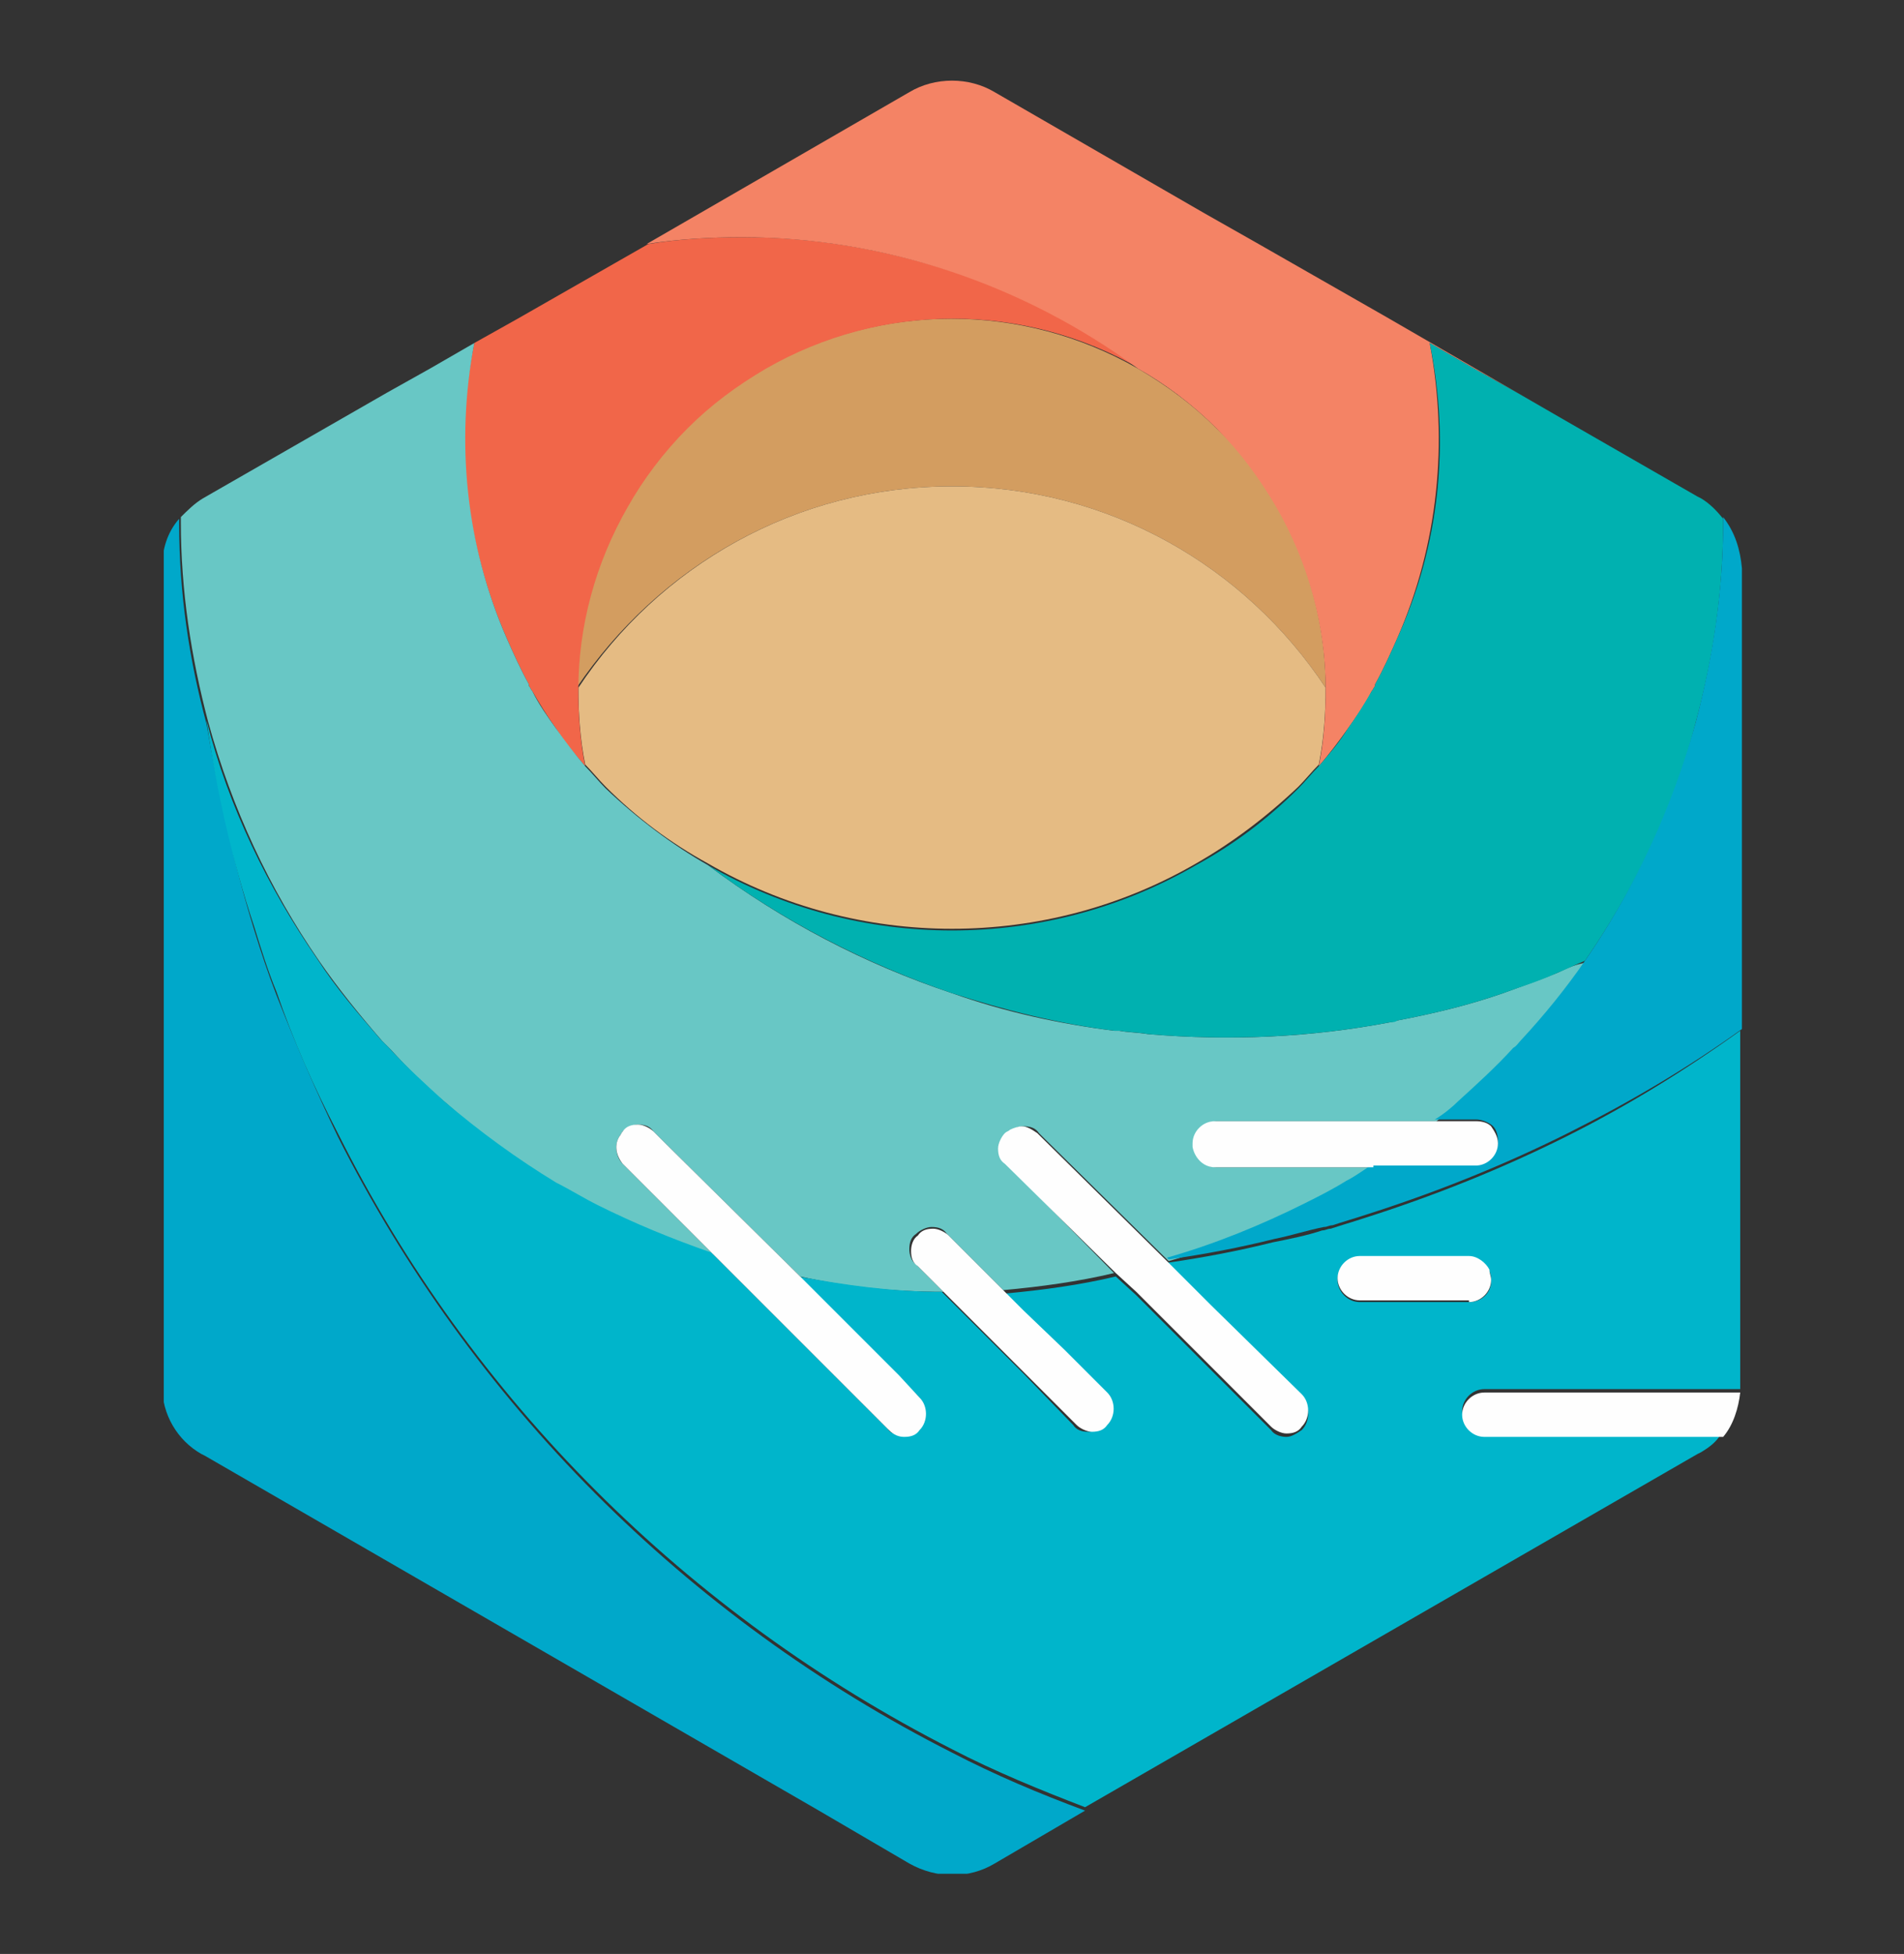 <?xml version="1.0" encoding="utf-8"?>
<!-- Generator: Adobe Illustrator 17.1.0, SVG Export Plug-In . SVG Version: 6.00 Build 0)  -->
<!DOCTYPE svg PUBLIC "-//W3C//DTD SVG 1.1//EN" "http://www.w3.org/Graphics/SVG/1.1/DTD/svg11.dtd">
<svg version="1.1" id="Layer_1" xmlns="http://www.w3.org/2000/svg" xmlns:xlink="http://www.w3.org/1999/xlink" x="0px" y="0px"
	 viewBox="0 0 111.6 114.5" enable-background="new 0 0 111.6 114.5" xml:space="preserve">
<rect x="0" y="0" width="111.6" height="114.5" fill="#333333" stroke="none"/>
<g>
	<defs>
		<rect id="SVGID_1_" y="-268" width="512" height="203"/>
	</defs>
	<clipPath id="SVGID_2_">
		<use xlink:href="#SVGID_1_"  overflow="visible"/>
	</clipPath>
	<g clip-path="url(#SVGID_2_)">
		<defs>
			<rect id="SVGID_3_" x="-11" y="-276" width="532" height="450"/>
		</defs>
		<clipPath id="SVGID_4_">
			<use xlink:href="#SVGID_3_"  overflow="visible"/>
		</clipPath>
	</g>
</g>
<g>
	<defs>
		<path id="SVGID_151_" d="M32-41.4l-3.4,15.1c0,0.1,0,0.2-0.1,0.2v0c0,0.1-0.1,0.1-0.1,0.2l0,0c0,0.1-0.1,0.1-0.1,0.2l0,0
			c0,0-0.1,0.1-0.2,0.1c0,0,0,0,0,0c0,0-0.1,0.1-0.2,0.1h0v0l-0.2,0.1h0l-0.2,0.1h0c-0.1,0-0.1,0-0.2,0h0c0,0-0.1,0-0.1,0h0
			c0,0-0.1,0-0.1,0h0h0c0,0,0,0-0.1,0c0,0,0,0-0.1,0c0,0,0,0,0,0l-0.1,0c0,0,0,0,0,0c0,0,0,0-0.1,0c0,0,0,0,0,0c0,0,0,0-0.1,0
			c0,0,0,0,0,0l0,0c0,0,0,0-0.1,0c0,0,0,0,0-0.1c0,0,0,0,0,0c0,0,0,0,0,0l0-0.1c0,0,0,0,0-0.1c0,0,0,0,0,0L22.1-33l-3.6,7.1
			c0,0,0,0,0,0l-0.1,0.1c0,0,0,0,0,0c0,0-0.1,0.1-0.1,0.1c0,0,0,0,0,0c0,0-0.1,0.1-0.1,0.1c0,0,0,0,0,0l-0.1,0.1l-0.2,0.1h0
			c0,0-0.1,0-0.1,0c0,0,0,0,0,0h0c0,0-0.1,0-0.1,0h-0.1c0,0-0.1,0-0.2,0c-0.1,0-0.1,0-0.2,0h0c-0.1,0-0.1,0-0.2,0c0,0,0,0,0,0
			l-0.2-0.1h0c0,0,0,0,0,0c0,0-0.1-0.1-0.2-0.1c-0.1,0-0.1-0.1-0.2-0.1c0,0,0,0,0,0c0-0.1-0.1-0.1-0.1-0.2c0,0,0,0,0,0
			c0,0-0.1-0.1-0.1-0.2h0c0-0.1,0-0.1-0.1-0.2v0l-3.6-15.1c-0.2-0.8,0.3-1.6,1.1-1.7c0.8-0.2,1.6,0.3,1.8,1.1l2.7,11.3l3.1-6.1
			c0.3-0.5,0.7-0.8,1.3-0.8c0.5,0,1,0.3,1.3,0.8l3.3,6.1L29.2-42c0.2-0.8,1-1.3,1.7-1.1C31.7-43,32.2-42.2,32-41.4"/>
	</defs>
	<clipPath id="SVGID_6_">
		<use xlink:href="#SVGID_151_"  overflow="visible"/>
	</clipPath>
	<g clip-path="url(#SVGID_6_)">
		<defs>
			<rect id="SVGID_153_" x="-144" y="-225" width="532" height="450"/>
		</defs>
		<clipPath id="SVGID_8_">
			<use xlink:href="#SVGID_153_"  overflow="visible"/>
		</clipPath>
	</g>
</g>
<g>
	<defs>
		<path id="SVGID_155_" d="M44.3-32.8v4.7h6.9c0.8,0,1.4,0.6,1.4,1.4c0,0.8-0.6,1.4-1.4,1.4h-8.3c-0.8,0-1.4-0.6-1.4-1.4v-15.3
			c0-0.8,0.6-1.4,1.4-1.4h8.3c0.8,0,1.4,0.6,1.4,1.4c0,0.8-0.6,1.4-1.4,1.4h-6.9v4.9h6.9c0.8,0,1.4,0.6,1.4,1.4
			c0,0.8-0.6,1.4-1.4,1.4H44.3z"/>
	</defs>
	<clipPath id="SVGID_10_">
		<use xlink:href="#SVGID_155_"  overflow="visible"/>
	</clipPath>
	<g clip-path="url(#SVGID_10_)">
		<defs>
			<rect id="SVGID_157_" x="-144" y="-225" width="532" height="450"/>
		</defs>
		<clipPath id="SVGID_12_">
			<use xlink:href="#SVGID_157_"  overflow="visible"/>
		</clipPath>
	</g>
</g>
<g>
	<defs>
		<path id="SVGID_159_" d="M75-41.9c0,0.8-0.7,1.5-1.4,1.5h-4.1v13.8c0,0.8-0.7,1.5-1.4,1.5c-0.8,0-1.5-0.6-1.5-1.5v-13.8h-4.1
			c-0.8,0-1.4-0.6-1.4-1.5c0-0.8,0.7-1.4,1.4-1.4h11.2C74.3-43.3,75-42.7,75-41.9"/>
	</defs>
	<clipPath id="SVGID_14_">
		<use xlink:href="#SVGID_159_"  overflow="visible"/>
	</clipPath>
	<g clip-path="url(#SVGID_14_)">
		<defs>
			<rect id="SVGID_161_" x="-144" y="-225" width="532" height="450"/>
		</defs>
		<clipPath id="SVGID_16_">
			<use xlink:href="#SVGID_161_"  overflow="visible"/>
		</clipPath>
	</g>
</g>
<g>
	<defs>
		<path id="SVGID_163_" d="M93-25.2c-5.1,0-9.2-4.1-9.2-9.1c0-5,4.1-9.1,9.2-9.1c5,0,9.1,4.1,9.1,9.1C102.2-29.3,98.1-25.2,93-25.2
			 M93-40.5c-3.5,0-6.2,2.8-6.2,6.2c0,3.4,2.8,6.2,6.2,6.2c3.4,0,6.2-2.8,6.2-6.2C99.3-37.7,96.5-40.5,93-40.5"/>
	</defs>
	<clipPath id="SVGID_18_">
		<use xlink:href="#SVGID_163_"  overflow="visible"/>
	</clipPath>
	<g clip-path="url(#SVGID_18_)">
		<defs>
			<rect id="SVGID_165_" x="-144" y="-225" width="532" height="450"/>
		</defs>
		<clipPath id="SVGID_20_">
			<use xlink:href="#SVGID_165_"  overflow="visible"/>
		</clipPath>
	</g>
</g>
<g>
	<defs>
		<path id="SVGID_167_" d="M123.8-37.9c0,2.8-2.5,5.2-5.5,5.2h-3.8v6c0,0.8-0.6,1.4-1.4,1.4c-0.8,0-1.4-0.6-1.4-1.4v-15.2
			c0-0.7,0.6-1.4,1.4-1.4v-0.1h5.5C121.3-43.4,123.8-40.9,123.8-37.9 M120.9-37.9c0-1.4-1.2-2.7-2.4-2.7h-4v5h3.8
			C119.7-35.5,120.9-36.6,120.9-37.9"/>
	</defs>
	<clipPath id="SVGID_22_">
		<use xlink:href="#SVGID_167_"  overflow="visible"/>
	</clipPath>
	<g clip-path="url(#SVGID_22_)">
		<defs>
			<rect id="SVGID_169_" x="-144" y="-225" width="532" height="450"/>
		</defs>
		<clipPath id="SVGID_24_">
			<use xlink:href="#SVGID_169_"  overflow="visible"/>
		</clipPath>
	</g>
</g>
<g>
	<defs>
		<path id="SVGID_171_" d="M134.9-25.2c-0.8,0-1.4-0.6-1.4-1.5v-15.2c0-0.8,0.7-1.5,1.4-1.5c0.8,0,1.5,0.6,1.5,1.5v15.2
			C136.3-25.9,135.7-25.2,134.9-25.2"/>
	</defs>
	<clipPath id="SVGID_26_">
		<use xlink:href="#SVGID_171_"  overflow="visible"/>
	</clipPath>
	<g clip-path="url(#SVGID_26_)">
		<defs>
			<rect id="SVGID_173_" x="-144" y="-225" width="532" height="450"/>
		</defs>
		<clipPath id="SVGID_28_">
			<use xlink:href="#SVGID_173_"  overflow="visible"/>
		</clipPath>
	</g>
</g>
<g>
	<defs>
		<rect id="SVGID_175_" x="146.5" y="-43.1" width="17.5" height="18"/>
	</defs>
	<clipPath id="SVGID_30_">
		<use xlink:href="#SVGID_175_"  overflow="visible"/>
	</clipPath>
	<g clip-path="url(#SVGID_30_)">
		<defs>
			<rect id="SVGID_177_" x="-144" y="-225" width="532" height="450"/>
		</defs>
		<clipPath id="SVGID_32_">
			<use xlink:href="#SVGID_177_"  overflow="visible"/>
		</clipPath>
	</g>
</g>
<g>
	<defs>
		<rect id="SVGID_185_" x="-144" y="-225" width="532" height="450"/>
	</defs>
	<clipPath id="SVGID_34_">
		<use xlink:href="#SVGID_185_"  overflow="visible"/>
	</clipPath>
</g>
<g>
	<g>
		<defs>
			<path id="SVGID_187_" d="M55.8,28.5c9.2,0,17.2,4.7,21.9,11.8c0-3.7-1-7.4-2.9-10.7c-0.9-1.6-2.1-3.2-3.5-4.5
				c-1.4-1.4-2.9-2.5-4.6-3.5c-6.8-3.9-15.1-3.9-21.9,0c-1.6,0.9-3.2,2.1-4.6,3.5c-1.4,1.4-2.5,2.9-3.5,4.5c-1.9,3.3-2.9,7-2.9,10.7
				C38.6,33.2,46.6,28.5,55.8,28.5"/>
		</defs>
		<clipPath id="SVGID_36_">
			<use xlink:href="#SVGID_187_"  overflow="visible"/>
		</clipPath>
		<g clip-path="url(#SVGID_36_)">
			<defs>
				<rect id="SVGID_189_" x="-210.4" y="-32.4" width="532" height="450"/>
			</defs>
			<clipPath id="SVGID_38_">
				<use xlink:href="#SVGID_189_"  overflow="visible"/>
			</clipPath>
			<rect x="28.9" y="13.7" clip-path="url(#SVGID_38_)" fill="#D39D60" width="53.8" height="31.6"/>
		</g>
	</g>
	<g>
		<defs>
			<path id="SVGID_191_" d="M34.3,44.8c0.4,0.4,0.8,0.9,1.2,1.3c1.8,1.8,3.8,3.3,6,4.5c8.8,5.1,19.8,5.1,28.6,0
				c2.1-1.2,4.1-2.7,6-4.5c0.4-0.4,0.8-0.9,1.2-1.3c0.3-1.5,0.4-3,0.4-4.5C73,33.2,65,28.5,55.8,28.5c-9.2,0-17.2,4.7-21.9,11.8
				C33.9,41.8,34,43.3,34.3,44.8"/>
		</defs>
		<clipPath id="SVGID_40_">
			<use xlink:href="#SVGID_191_"  overflow="visible"/>
		</clipPath>
		<g clip-path="url(#SVGID_40_)">
			<defs>
				<rect id="SVGID_193_" x="-210.4" y="-32.4" width="532" height="450"/>
			</defs>
			<clipPath id="SVGID_42_">
				<use xlink:href="#SVGID_193_"  overflow="visible"/>
			</clipPath>
			<rect x="28.9" y="23.5" clip-path="url(#SVGID_42_)" fill="#E5BB83" width="53.8" height="36"/>
		</g>
	</g>
	<g>
		<defs>
			<path id="SVGID_195_" d="M55.8,15.9c-4-1.3-8.1-2-12.2-2c-1.9,0-3.8,0.1-5.6,0.4l-7.7,4.4l-2.5,1.4c-1.2,5.8-0.5,11.8,1.9,17.3
				c0.4,0.9,0.8,1.8,1.3,2.7c0,0,0,0,0,0.1c0.1,0.1,0.1,0.2,0.2,0.3c0.4,0.7,0.9,1.5,1.4,2.2c0.5,0.8,1.1,1.5,1.7,2.2
				c-0.3-1.5-0.4-3-0.4-4.5c0-3.7,1-7.4,2.9-10.7c0.9-1.6,2.1-3.2,3.5-4.6c1.4-1.4,2.9-2.5,4.6-3.5c6.8-3.9,15.1-3.9,21.9,0
				C63.4,19.1,59.7,17.2,55.8,15.9"/>
		</defs>
		<clipPath id="SVGID_44_">
			<use xlink:href="#SVGID_195_"  overflow="visible"/>
		</clipPath>
		<g clip-path="url(#SVGID_44_)">
			<defs>
				<rect id="SVGID_197_" x="-210.4" y="-32.4" width="532" height="450"/>
			</defs>
			<clipPath id="SVGID_46_">
				<use xlink:href="#SVGID_197_"  overflow="visible"/>
			</clipPath>
			<rect x="22.2" y="8.9" clip-path="url(#SVGID_46_)" fill="#F16649" width="49.6" height="40.9"/>
		</g>
	</g>
	<g>
		<defs>
			<path id="SVGID_199_" d="M91.5,24.5l-10.2-5.9l-7.7-4.4l-3-1.7L58.3,5.4c-1.5-0.9-3.5-0.9-5,0l-15.4,8.9h0
				c1.9-0.3,3.8-0.4,5.6-0.4c4.1,0,8.3,0.7,12.2,2c3.9,1.3,7.6,3.2,11,5.7c1.6,0.9,3.2,2.1,4.6,3.5c1.4,1.4,2.5,2.9,3.5,4.6
				c1.9,3.3,2.9,7,2.9,10.7c0,1.5-0.1,3-0.4,4.5c0.6-0.7,1.2-1.5,1.7-2.2c0.5-0.7,1-1.4,1.4-2.2c0.1-0.1,0.1-0.2,0.2-0.3
				c0,0,0,0,0-0.1c0.5-0.9,0.9-1.8,1.3-2.7c2.4-5.5,3-11.5,1.9-17.3l2.6,1.5l2.5,1.4L91.5,24.5"/>
		</defs>
		<clipPath id="SVGID_48_">
			<use xlink:href="#SVGID_199_"  overflow="visible"/>
		</clipPath>
		<g clip-path="url(#SVGID_48_)">
			<defs>
				<rect id="SVGID_201_" x="-210.4" y="-32.4" width="532" height="450"/>
			</defs>
			<clipPath id="SVGID_50_">
				<use xlink:href="#SVGID_201_"  overflow="visible"/>
			</clipPath>
			<rect x="32.9" y="-0.3" clip-path="url(#SVGID_50_)" fill="#F48365" width="63.6" height="50.1"/>
		</g>
	</g>
	<g>
		<defs>
			<path id="SVGID_203_" d="M91.3,57c-1,0.4-2.1,0.8-3.2,1.2c-2,0.7-4.1,1.2-6.2,1.6c-0.1,0-0.3,0.1-0.4,0.1
				c-4.7,0.9-9.4,1.1-14.2,0.7c-0.6-0.1-1.2-0.1-1.7-0.2c-0.1,0-0.2,0-0.3,0c-3.2-0.4-6.4-1.1-9.5-2.2c-5.1-1.7-9.9-4.2-14.3-7.5
				c-2.1-1.2-4.1-2.7-6-4.5c-0.4-0.4-0.8-0.9-1.2-1.3c-0.6-0.7-1.2-1.5-1.7-2.2c-0.5-0.7-1-1.4-1.4-2.2c-0.1-0.1-0.1-0.2-0.2-0.3
				c0,0,0,0,0-0.1c-0.5-0.9-0.9-1.8-1.3-2.7c-2.4-5.5-3-11.5-1.9-17.3l-2.6,1.5L22.7,23l-10.8,6.2c-0.5,0.3-0.9,0.7-1.3,1.1
				c0,0,0,0,0,0.1v0c0,0.1,0,0.1,0,0.2c0,4,0.6,7.9,1.6,11.7c1.4,5.1,3.6,9.8,6.5,14c1.1,1.6,2.4,3.2,3.7,4.7
				c0.2,0.2,0.3,0.3,0.5,0.5c1,1.1,2.1,2.2,3.2,3.1c2,1.8,4.2,3.4,6.6,4.8c0.8,0.5,1.6,0.9,2.4,1.3c2.1,1.1,4.3,2,6.7,2.8l-5.3-5.3
				c-0.4-0.4-0.5-1.1-0.2-1.6c0.1-0.1,0.1-0.2,0.2-0.3c0.2-0.2,0.6-0.4,0.9-0.4c0.4,0,0.7,0.1,0.9,0.4L39,67l7.9,7.8
				c2.7,0.6,5.5,0.9,8.4,0.9l-1.6-1.6c-0.3-0.2-0.4-0.6-0.4-0.9c0-0.4,0.1-0.7,0.4-0.9c0.2-0.2,0.6-0.4,0.9-0.4
				c0.4,0,0.7,0.1,0.9,0.4l3.3,3.3c2.2-0.2,4.4-0.5,6.5-1L59,68.2c-0.2-0.2-0.4-0.6-0.4-0.9c0-0.4,0.1-0.7,0.4-0.9
				c0.1-0.1,0.2-0.1,0.3-0.2c0.2-0.1,0.4-0.2,0.7-0.2c0.4,0,0.7,0.1,0.9,0.4l0.2,0.2l7.4,7.3c2.8-0.8,5.5-1.9,8.1-3.2
				c0.8-0.4,1.6-0.9,2.4-1.3c0.5-0.3,1.1-0.6,1.6-1h-1.1h-1.2h-7c-0.7,0-1.2-0.5-1.3-1.2c0-0.1,0-0.1,0-0.2c0-0.7,0.6-1.3,1.3-1.3
				h7.9h0.5h0.8h3.7c0.5-0.4,0.9-0.7,1.4-1.1c1.1-1,2.2-2,3.2-3.1c0.2-0.2,0.3-0.4,0.5-0.5c1.3-1.5,2.6-3,3.7-4.6
				C92.4,56.5,91.9,56.7,91.3,57"/>
		</defs>
		<clipPath id="SVGID_52_">
			<use xlink:href="#SVGID_203_"  overflow="visible"/>
		</clipPath>
		<g clip-path="url(#SVGID_52_)">
			<defs>
				<rect id="SVGID_205_" x="-210.4" y="-32.4" width="532" height="450"/>
			</defs>
			<clipPath id="SVGID_54_">
				<use xlink:href="#SVGID_205_"  overflow="visible"/>
			</clipPath>
			<rect x="5.6" y="15.1" clip-path="url(#SVGID_54_)" fill="#68C7C5" width="92.3" height="65.6"/>
		</g>
	</g>
	<g>
		<defs>
			<path id="SVGID_207_" d="M101,30.4L101,30.4C101,30.4,101,30.4,101,30.4c-0.4-0.5-0.8-0.9-1.3-1.2l-0.2-0.1l0,0l-8-4.6L88.9,23
				l-2.5-1.4l-2.6-1.5c1.2,5.8,0.6,11.8-1.9,17.3c-0.4,0.9-0.8,1.8-1.3,2.7c0,0,0,0,0,0.1c-0.1,0.1-0.1,0.2-0.2,0.3
				c-0.4,0.7-0.9,1.5-1.4,2.2c-0.5,0.8-1.1,1.5-1.7,2.2c-0.4,0.4-0.8,0.9-1.2,1.3c-1.8,1.8-3.8,3.3-6,4.5c-8.8,5.1-19.8,5.1-28.6,0
				c4.4,3.3,9.3,5.8,14.3,7.5c3.1,1,6.3,1.8,9.5,2.2c0.1,0,0.2,0,0.3,0c0.6,0.1,1.2,0.1,1.7,0.2c4.7,0.4,9.5,0.2,14.2-0.7
				c0.1,0,0.3,0,0.4-0.1c2.1-0.4,4.2-0.9,6.2-1.6c1.1-0.4,2.1-0.7,3.2-1.2c0.5-0.2,1.1-0.5,1.6-0.7c2.9-4.2,5.2-8.9,6.5-14
				c1-3.7,1.6-7.6,1.6-11.7C101,30.5,101,30.5,101,30.4"/>
		</defs>
		<clipPath id="SVGID_56_">
			<use xlink:href="#SVGID_207_"  overflow="visible"/>
		</clipPath>
		<g clip-path="url(#SVGID_56_)">
			<defs>
				<rect id="SVGID_209_" x="-210.4" y="-32.4" width="532" height="450"/>
			</defs>
			<clipPath id="SVGID_58_">
				<use xlink:href="#SVGID_209_"  overflow="visible"/>
			</clipPath>
			<rect x="36.5" y="15.1" clip-path="url(#SVGID_58_)" fill="#00B1B0" width="69.5" height="50.6"/>
		</g>
	</g>
	<g>
		<defs>
			<path id="SVGID_211_" d="M101,30.3C101,30.4,101,30.4,101,30.3L101,30.3c0,0.1,0,0.2,0,0.3c0,4-0.6,7.9-1.6,11.7
				c-1.4,5.1-3.6,9.8-6.5,14c-1.1,1.6-2.4,3.2-3.7,4.6c-0.2,0.2-0.3,0.4-0.5,0.5c-1,1.1-2.1,2.1-3.2,3.1c-0.4,0.4-0.9,0.8-1.4,1.1
				h0.8h0.8h0.8c0.3,0,0.6,0.1,0.9,0.3c0.3,0.2,0.4,0.6,0.4,1c0,0.7-0.6,1.3-1.3,1.3h-2.3h-0.8h-0.1h-2.8c-0.5,0.3-1,0.7-1.6,1
				c-0.8,0.5-1.6,0.9-2.4,1.3c-2.6,1.3-5.3,2.4-8.1,3.2l0.1,0.1c2.1-0.3,4.2-0.7,6.2-1.2c1-0.2,1.9-0.5,2.9-0.7
				c0.2,0,0.3-0.1,0.5-0.1c0.6-0.2,1.3-0.4,1.9-0.6c4.1-1.3,8.1-2.9,11.9-4.8c3.6-1.8,7-3.8,10.2-6.1V47.8V33.5v0v-0.2
				C102,32.2,101.7,31.2,101,30.3"/>
		</defs>
		<clipPath id="SVGID_60_">
			<use xlink:href="#SVGID_211_"  overflow="visible"/>
		</clipPath>
		<g clip-path="url(#SVGID_60_)">
			<defs>
				<rect id="SVGID_213_" x="-210.4" y="-32.4" width="532" height="450"/>
			</defs>
			<clipPath id="SVGID_62_">
				<use xlink:href="#SVGID_213_"  overflow="visible"/>
			</clipPath>
			<rect x="63.4" y="25.3" clip-path="url(#SVGID_62_)" fill="#00A8CA" width="43.7" height="53.7"/>
		</g>
	</g>
	<g>
		<defs>
			<rect id="SVGID_215_" x="9.6" y="30.3" width="54.1" height="79.5"/>
		</defs>
		<clipPath id="SVGID_64_">
			<use xlink:href="#SVGID_215_"  overflow="visible"/>
		</clipPath>
		<g clip-path="url(#SVGID_64_)">
			<defs>
				<rect id="SVGID_217_" x="-210.4" y="-32.4" width="532" height="450"/>
			</defs>
			<clipPath id="SVGID_66_">
				<use xlink:href="#SVGID_217_"  overflow="visible"/>
			</clipPath>
			<g clip-path="url(#SVGID_66_)" enable-background="new    ">
				<g>
					<defs>
						<rect id="SVGID_219_" x="9.6" y="29.6" width="55" height="81"/>
					</defs>
					<clipPath id="SVGID_68_">
						<use xlink:href="#SVGID_219_"  overflow="visible"/>
					</clipPath>
					<g clip-path="url(#SVGID_68_)">
						<defs>
							<path id="SVGID_221_" d="M19.8,66.6c-1.3-2.7-2.5-5.5-3.6-8.3c-0.5-1.3-0.9-2.5-1.3-3.8c-1.2-3.9-2.1-8-2.8-12.1
								c-1-3.7-1.6-7.6-1.6-11.7c0-0.1,0-0.1,0-0.2v0c0,0,0,0,0-0.1c-0.7,0.8-1,1.8-1,2.9v0.2v0v14.3v12.7V81v0v0.2
								c0,1.7,0.9,3.2,2.3,4l0.2,0.1c0,0,0,0,0,0L48,106.1h0l5.3,3.1c1.6,0.9,3.5,0.9,5,0l5.3-3.1c-2.7-1-5.3-2.1-7.8-3.4
								C40.2,94.8,27.6,82.1,19.8,66.6"/>
						</defs>
						<clipPath id="SVGID_70_">
							<use xlink:href="#SVGID_221_"  overflow="visible"/>
						</clipPath>
						<g clip-path="url(#SVGID_70_)">
							<defs>
								<rect id="SVGID_223_" x="9.6" y="29.6" width="55" height="81"/>
							</defs>
							<clipPath id="SVGID_72_">
								<use xlink:href="#SVGID_223_"  overflow="visible"/>
							</clipPath>
							<rect x="4.6" y="25.3" clip-path="url(#SVGID_72_)" fill="#00A8CA" width="64.1" height="89.5"/>
						</g>
					</g>
				</g>
			</g>
		</g>
	</g>
	<g>
		<defs>
			<path id="SVGID_225_" d="M91.8,66.6c-3.8,1.9-7.8,3.5-11.9,4.8c-0.6,0.2-1.3,0.4-1.9,0.6c-0.2,0-0.3,0.1-0.5,0.1
				c-0.9,0.3-1.9,0.5-2.9,0.7c-2,0.5-4.1,0.9-6.2,1.2l1.1,1.1l1.1,1.1l0.4,0.4l5.3,5.3c0.5,0.5,0.5,1.4,0,1.9
				c-0.3,0.2-0.6,0.4-0.9,0.4s-0.7-0.1-0.9-0.4l-6.1-6.1l0,0l-1.8-1.8l-1.2-1.1c-2.1,0.5-4.3,0.8-6.5,1l1.1,1.1l2.3,2.3l0.7,0.7
				l1.7,1.7c0.5,0.5,0.5,1.4,0,1.9c-0.3,0.2-0.6,0.4-0.9,0.4c-0.4,0-0.7-0.1-0.9-0.4L60,80.5l-1-1l-2.6-2.6l-1.2-1.2
				c-2.9,0-5.7-0.4-8.4-0.9l1.6,1.6l3,3l1.2,1.2l1.2,1.2c0.5,0.5,0.5,1.4,0,1.9c-0.3,0.3-0.6,0.4-0.9,0.4c-0.4,0-0.7-0.1-0.9-0.4
				l-4.1-4.1l-1-1l-3.1-3.1l-1.7-1.7l-0.4-0.4c-2.3-0.8-4.5-1.7-6.7-2.8c-0.8-0.4-1.6-0.9-2.4-1.3c-2.3-1.4-4.5-3-6.6-4.8
				c-1.1-1-2.2-2-3.2-3.1c-0.2-0.2-0.3-0.3-0.5-0.5c-1.3-1.5-2.6-3-3.7-4.7c-2.9-4.2-5.2-8.9-6.5-14c0.6,4.2,1.5,8.2,2.8,12.1
				c0.4,1.3,0.8,2.6,1.3,3.8c1,2.9,2.2,5.6,3.6,8.3c7.8,15.6,20.5,28.2,36,36.1c2.5,1.3,5.2,2.4,7.8,3.4c0,0,0,0,0,0l35.9-20.7
				c0,0,0,0,0,0l0,0c0,0,0,0,0,0l0.2-0.1c0.5-0.3,0.9-0.6,1.2-1.1h-0.1h0H87c-0.7,0-1.3-0.6-1.3-1.3c0-0.7,0.6-1.3,1.3-1.3h15h0h0
				c0-0.1,0-0.2,0-0.3V81v0V60.4C98.8,62.7,95.4,64.8,91.8,66.6 M86.1,76.3L86.1,76.3h-6.4c-0.7,0-1.3-0.6-1.3-1.3
				c0-0.7,0.6-1.3,1.3-1.3h6.4c0.5,0,1,0.3,1.2,0.8c0.1,0.2,0.1,0.4,0.1,0.6C87.4,75.7,86.9,76.3,86.1,76.3"/>
		</defs>
		<clipPath id="SVGID_74_">
			<use xlink:href="#SVGID_225_"  overflow="visible"/>
		</clipPath>
		<g clip-path="url(#SVGID_74_)">
			<defs>
				<rect id="SVGID_227_" x="-210.4" y="-32.4" width="532" height="450"/>
			</defs>
			<clipPath id="SVGID_76_">
				<use xlink:href="#SVGID_227_"  overflow="visible"/>
			</clipPath>
			<rect x="7.2" y="37.3" clip-path="url(#SVGID_76_)" fill="#00B5CB" width="99.9" height="73.8"/>
		</g>
	</g>
	<g>
		<defs>
			<path id="SVGID_229_" d="M52.7,80.6l-1.2-1.2l-3-3l-1.6-1.6L39,67l-0.7-0.7c-0.2-0.2-0.6-0.4-0.9-0.4c-0.4,0-0.7,0.1-0.9,0.4
				c-0.1,0.1-0.1,0.2-0.2,0.3c-0.3,0.5-0.2,1.1,0.2,1.6l5.3,5.3l0.4,0.4l1.7,1.7l3.1,3.1l1,1l4.1,4.1c0.3,0.3,0.6,0.4,0.9,0.4
				c0.4,0,0.7-0.1,0.9-0.4c0.5-0.5,0.5-1.4,0-1.9L52.7,80.6z"/>
		</defs>
		<clipPath id="SVGID_78_">
			<use xlink:href="#SVGID_229_"  overflow="visible"/>
		</clipPath>
		<g clip-path="url(#SVGID_78_)">
			<defs>
				<rect id="SVGID_231_" x="-210.4" y="-32.4" width="532" height="450"/>
			</defs>
			<clipPath id="SVGID_80_">
				<use xlink:href="#SVGID_231_"  overflow="visible"/>
			</clipPath>
			<rect x="31" y="60.9" clip-path="url(#SVGID_80_)" fill="#FEFEFE" width="28.2" height="28.2"/>
		</g>
	</g>
	<g>
		<defs>
			<path id="SVGID_233_" d="M71,76.5l-0.4-0.4l-1.1-1.1L68.5,74l-0.1-0.1L61,66.6l-0.2-0.2c-0.3-0.2-0.6-0.4-0.9-0.4
				c-0.2,0-0.5,0.1-0.7,0.2c-0.1,0.1-0.2,0.1-0.3,0.2c-0.2,0.2-0.4,0.6-0.4,0.9c0,0.4,0.1,0.7,0.4,0.9l6.5,6.4l1.2,1.1l1.8,1.8l0,0
				l6.1,6.1c0.2,0.2,0.6,0.4,0.9,0.4c0.4,0,0.7-0.1,0.9-0.4c0.5-0.5,0.5-1.4,0-1.9L71,76.5z"/>
		</defs>
		<clipPath id="SVGID_82_">
			<use xlink:href="#SVGID_233_"  overflow="visible"/>
		</clipPath>
		<g clip-path="url(#SVGID_82_)">
			<defs>
				<rect id="SVGID_235_" x="-210.4" y="-32.4" width="532" height="450"/>
			</defs>
			<clipPath id="SVGID_84_">
				<use xlink:href="#SVGID_235_"  overflow="visible"/>
			</clipPath>
			<rect x="53.6" y="61" clip-path="url(#SVGID_84_)" fill="#FEFEFE" width="28.2" height="28.2"/>
		</g>
	</g>
	<g>
		<defs>
			<path id="SVGID_237_" d="M63.1,79.8l-0.7-0.7L60,76.8l-1.1-1.1l-3.3-3.3c-0.2-0.2-0.6-0.4-0.9-0.4c-0.4,0-0.7,0.1-0.9,0.4
				c-0.3,0.2-0.4,0.6-0.4,0.9c0,0.4,0.1,0.7,0.4,0.9l1.6,1.6l1.2,1.2l2.6,2.6l1,1l2.9,2.9c0.2,0.2,0.6,0.4,0.9,0.4
				c0.4,0,0.7-0.1,0.9-0.4c0.5-0.5,0.5-1.4,0-1.9L63.1,79.8z"/>
		</defs>
		<clipPath id="SVGID_86_">
			<use xlink:href="#SVGID_237_"  overflow="visible"/>
		</clipPath>
		<g clip-path="url(#SVGID_86_)">
			<defs>
				<rect id="SVGID_239_" x="-210.4" y="-32.4" width="532" height="450"/>
			</defs>
			<clipPath id="SVGID_88_">
				<use xlink:href="#SVGID_239_"  overflow="visible"/>
			</clipPath>
			<rect x="48.3" y="66.9" clip-path="url(#SVGID_88_)" fill="#FEFEFE" width="21.9" height="21.9"/>
		</g>
	</g>
	<g>
		<defs>
			<path id="SVGID_241_" d="M80.5,68.3h2.8h0.1h0.8h2.3c0.7,0,1.3-0.6,1.3-1.3c0-0.4-0.2-0.7-0.4-1c-0.2-0.2-0.5-0.3-0.9-0.3h-0.8
				h-0.8h-0.8h-3.7h-0.8h-0.5h-7.9c-0.7,0-1.3,0.6-1.3,1.3c0,0.1,0,0.1,0,0.2c0.1,0.6,0.6,1.2,1.3,1.2h7h1.2H80.5z"/>
		</defs>
		<clipPath id="SVGID_90_">
			<use xlink:href="#SVGID_241_"  overflow="visible"/>
		</clipPath>
		<g clip-path="url(#SVGID_90_)">
			<defs>
				<rect id="SVGID_243_" x="-210.4" y="-32.4" width="532" height="450"/>
			</defs>
			<clipPath id="SVGID_92_">
				<use xlink:href="#SVGID_243_"  overflow="visible"/>
			</clipPath>
			<rect x="64.9" y="60.7" clip-path="url(#SVGID_92_)" fill="#FEFEFE" width="28" height="12.6"/>
		</g>
	</g>
	<g>
		<defs>
			<path id="SVGID_245_" d="M102,81.6L102,81.6H87c-0.7,0-1.3,0.6-1.3,1.3c0,0.7,0.6,1.3,1.3,1.3h13.9h0h0.1
				C101.6,83.5,101.9,82.5,102,81.6L102,81.6z"/>
		</defs>
		<clipPath id="SVGID_94_">
			<use xlink:href="#SVGID_245_"  overflow="visible"/>
		</clipPath>
		<g clip-path="url(#SVGID_94_)">
			<defs>
				<rect id="SVGID_247_" x="-210.4" y="-32.4" width="532" height="450"/>
			</defs>
			<clipPath id="SVGID_96_">
				<use xlink:href="#SVGID_247_"  overflow="visible"/>
			</clipPath>
			<rect x="80.6" y="76.6" clip-path="url(#SVGID_96_)" fill="#FEFEFE" width="26.4" height="12.6"/>
		</g>
	</g>
	<g>
		<defs>
			<path id="SVGID_249_" d="M86.1,76.3c0.7,0,1.3-0.6,1.3-1.3c0-0.2-0.1-0.4-0.1-0.6c-0.2-0.4-0.7-0.8-1.2-0.8h-6.4
				c-0.7,0-1.3,0.6-1.3,1.3c0,0.7,0.6,1.3,1.3,1.3H86.1L86.1,76.3z"/>
		</defs>
		<clipPath id="SVGID_98_">
			<use xlink:href="#SVGID_249_"  overflow="visible"/>
		</clipPath>
		<g clip-path="url(#SVGID_98_)">
			<defs>
				<rect id="SVGID_251_" x="-210.4" y="-32.4" width="532" height="450"/>
			</defs>
			<clipPath id="SVGID_100_">
				<use xlink:href="#SVGID_251_"  overflow="visible"/>
			</clipPath>
			<rect x="73.4" y="68.6" clip-path="url(#SVGID_100_)" fill="#FEFEFE" width="19.1" height="12.6"/>
		</g>
	</g>
</g>
<g>
	<defs>
		<path id="SVGID_253_" d="M272.4,39.5H134.9c-3.4,0-6.2-2.6-6.2-5.8V10.3c0-3.2,2.8-5.8,6.2-5.8h137.4c3.4,0,6.2,2.6,6.2,5.8v23.3
			C278.6,36.9,275.8,39.5,272.4,39.5"/>
	</defs>
	<clipPath id="SVGID_102_">
		<use xlink:href="#SVGID_253_"  overflow="visible"/>
	</clipPath>
	<g clip-path="url(#SVGID_102_)">
		<defs>
			<rect id="SVGID_255_" x="-62.2" y="-335.5" width="532" height="450"/>
		</defs>
		<clipPath id="SVGID_104_">
			<use xlink:href="#SVGID_255_"  overflow="visible"/>
		</clipPath>
	</g>
</g>
<g>
	<defs>
		<rect id="SVGID_257_" x="-62.2" y="-335.5" width="532" height="450"/>
	</defs>
	<clipPath id="SVGID_106_">
		<use xlink:href="#SVGID_257_"  overflow="visible"/>
	</clipPath>
</g>
</svg>
